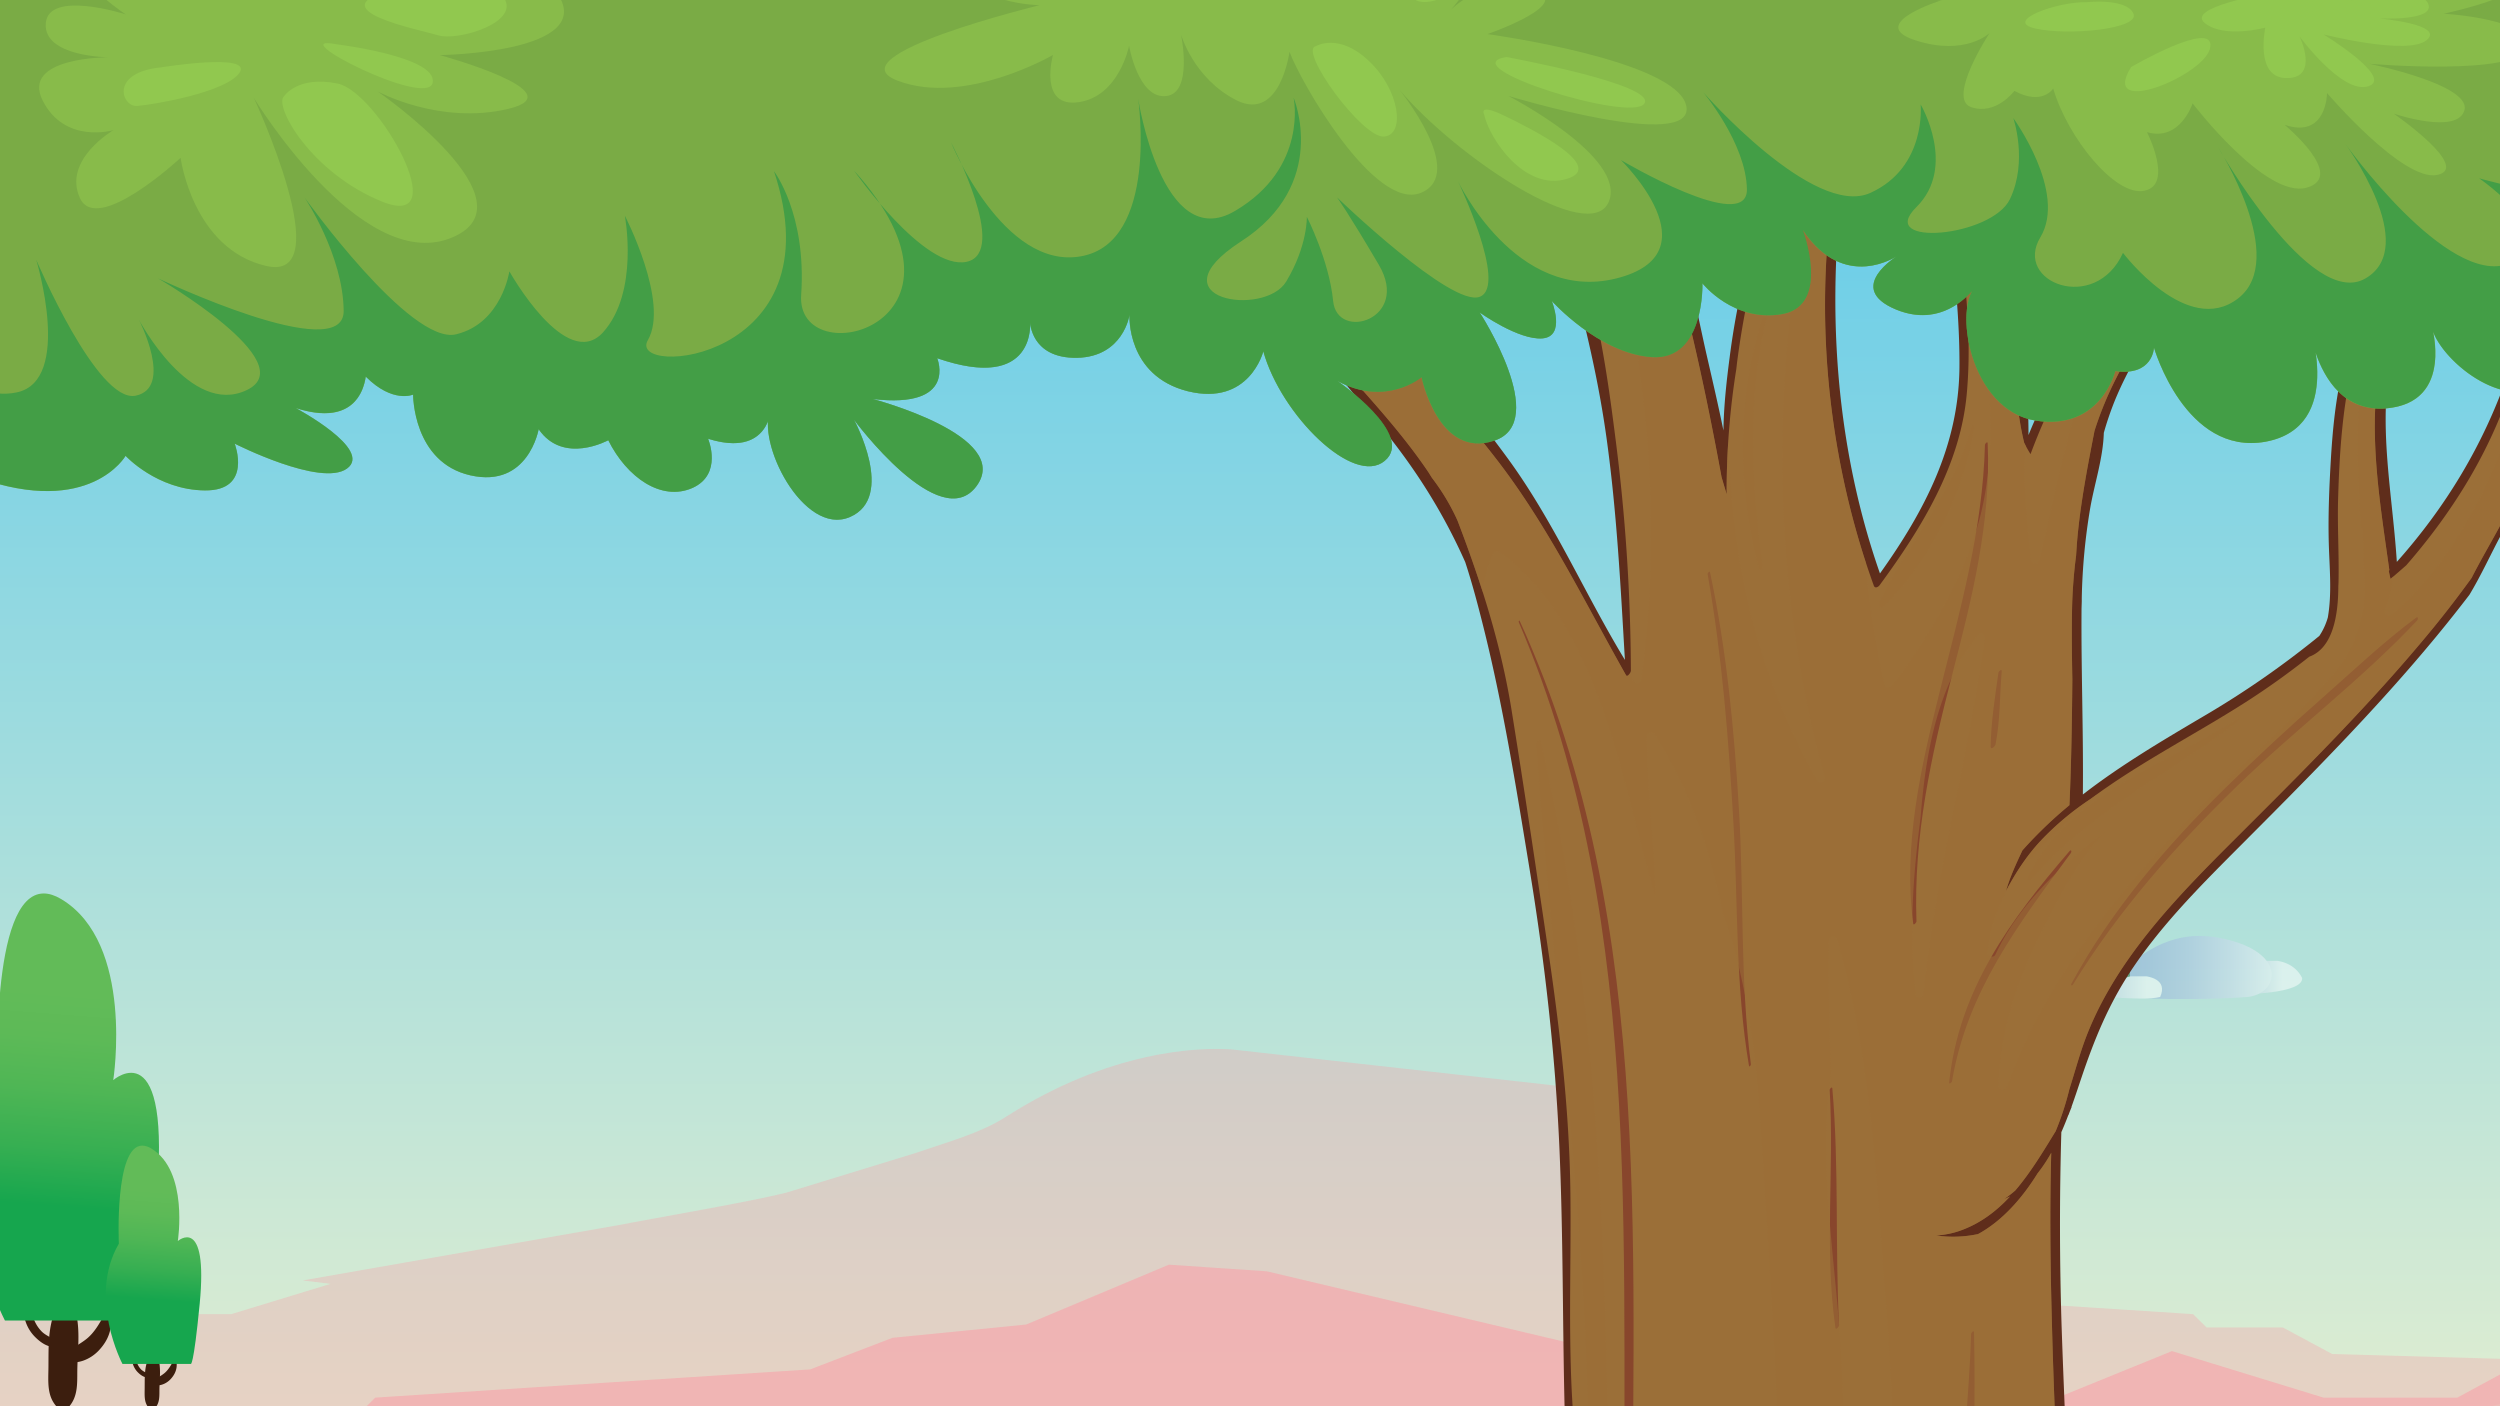 <svg xmlns="http://www.w3.org/2000/svg" xmlns:xlink="http://www.w3.org/1999/xlink" width="1600" height="900" viewBox="0 0 1600 900">
  <rect x="0" y="0" width="1600" height="900" fill="#333333" stroke="none"/>
  <defs>
    <style>
      .cls-1 {
        fill: none;
      }

      .cls-2 {
        isolation: isolate;
      }

      .cls-3 {
        clip-path: url(#clip-path);
      }

      .cls-4 {
        clip-path: url(#clip-path-2);
      }

      .cls-17, .cls-18, .cls-27, .cls-29, .cls-5, .cls-7 {
        mix-blend-mode: multiply;
      }

      .cls-29, .cls-5, .cls-7 {
        opacity: 0.45;
      }

      .cls-5 {
        fill: url(#linear-gradient);
      }

      .cls-6 {
        fill: #7aab45;
      }

      .cls-7 {
        fill: #008e48;
      }

      .cls-8 {
        clip-path: url(#clip-path-3);
      }

      .cls-9 {
        fill: url(#Áåçûìÿííûé_ãðàäèåíò_5);
      }

      .cls-10 {
        opacity: 0.5;
      }

      .cls-11 {
        clip-path: url(#clip-path-4);
      }

      .cls-12 {
        fill: url(#linear-gradient-2);
      }

      .cls-13 {
        clip-path: url(#clip-path-5);
      }

      .cls-14 {
        fill: url(#linear-gradient-3);
      }

      .cls-15 {
        clip-path: url(#clip-path-6);
      }

      .cls-16 {
        fill: url(#linear-gradient-4);
      }

      .cls-17, .cls-18 {
        fill: #f6a6ac;
      }

      .cls-17 {
        opacity: 0.36;
      }

      .cls-18 {
        opacity: 0.66;
      }

      .cls-19 {
        fill: #3c1e0e;
      }

      .cls-20 {
        clip-path: url(#clip-path-7);
      }

      .cls-21 {
        fill: url(#linear-gradient-5);
      }

      .cls-22 {
        clip-path: url(#clip-path-8);
      }

      .cls-23 {
        fill: url(#linear-gradient-6);
      }

      .cls-24 {
        fill: #5f2d1b;
      }

      .cls-25, .cls-27, .cls-28 {
        fill: #9b6f38;
      }

      .cls-26 {
        fill: #88462c;
      }

      .cls-27, .cls-28 {
        opacity: 0.6;
      }

      .cls-28 {
        mix-blend-mode: screen;
      }

      .cls-29 {
        fill: url(#linear-gradient-7);
      }

      .cls-30 {
        fill: #88bb4a;
      }

      .cls-31 {
        fill: #91c84f;
      }
    </style>
    <clipPath id="clip-path">
      <rect class="cls-1" x="-1050" width="800" height="900" transform="translate(-1300 900) rotate(180)"/>
    </clipPath>
    <clipPath id="clip-path-2">
      <rect class="cls-1" x="-1720" width="1600" height="900"/>
    </clipPath>
    <linearGradient id="linear-gradient" x1="-2574.24" y1="117.56" x2="-4583.98" y2="72.97" gradientTransform="matrix(-1.01, -0.06, -0.06, 1, -4576.52, -102.88)" gradientUnits="userSpaceOnUse">
      <stop offset="0" stop-color="#faf07d"/>
      <stop offset="0.31" stop-color="#458e70"/>
      <stop offset="0.62" stop-color="#4a7740"/>
      <stop offset="1" stop-color="#c2d72f"/>
    </linearGradient>
    <clipPath id="clip-path-3">
      <rect class="cls-1" width="1600" height="900"/>
    </clipPath>
    <linearGradient id="Áåçûìÿííûé_ãðàäèåíò_5" data-name="Áåçûìÿííûé ãðàäèåíò 5" x1="800" y1="902" x2="800" y2="-4" gradientUnits="userSpaceOnUse">
      <stop offset="0" stop-color="#dfedd1"/>
      <stop offset="1" stop-color="#56c8ed"/>
    </linearGradient>
    <clipPath id="clip-path-4">
      <path id="SVGID" class="cls-1" d="M1438.24,616.38l-3.75,19.91s39.61-.11,38.89-10.38c-4.69-9.25-13.91-11.48-21.74-11.48a49,49,0,0,0-13.4,2"/>
    </clipPath>
    <linearGradient id="linear-gradient-2" x1="-3615.81" y1="-2046.63" x2="-3614.97" y2="-2046.63" gradientTransform="matrix(45.64, 0, 0, -45.64, 166448.49, -92775.58)" gradientUnits="userSpaceOnUse">
      <stop offset="0" stop-color="#1f6c37"/>
      <stop offset="0" stop-color="#256f3f"/>
      <stop offset="0" stop-color="#347856"/>
      <stop offset="0" stop-color="#4d867a"/>
      <stop offset="0" stop-color="#6f9aad"/>
      <stop offset="0" stop-color="#8caad7"/>
      <stop offset="0.08" stop-color="#94b0d9"/>
      <stop offset="0.21" stop-color="#aac0df"/>
      <stop offset="0.25" stop-color="#b3c6e1"/>
      <stop offset="0.98" stop-color="#fff"/>
      <stop offset="1" stop-color="#fff"/>
    </linearGradient>
    <clipPath id="clip-path-5">
      <path id="SVGID-2" data-name="SVGID" class="cls-1" d="M1351,629.63s22.6-30.63,56.36-30.63a72.06,72.06,0,0,1,15.19,1.64c42.41,9.14,35.85,35.84,15.31,37.46s-60.76,1.93-69.51,0-20-.53-17.66-8Z"/>
    </clipPath>
    <linearGradient id="linear-gradient-3" x1="-3665.7" y1="-2002.93" x2="-3664.81" y2="-2002.93" gradientTransform="matrix(114.47, 0, 0, -114.47, 420978.29, -228664)" gradientUnits="userSpaceOnUse">
      <stop offset="0" stop-color="#1f6c37"/>
      <stop offset="0" stop-color="#256f3f"/>
      <stop offset="0" stop-color="#347856"/>
      <stop offset="0" stop-color="#4d867a"/>
      <stop offset="0" stop-color="#6f9aad"/>
      <stop offset="0" stop-color="#8caad7"/>
      <stop offset="0.14" stop-color="#94b0da"/>
      <stop offset="0.37" stop-color="#aac0e1"/>
      <stop offset="0.64" stop-color="#cedbee"/>
      <stop offset="0.95" stop-color="#fff"/>
      <stop offset="1" stop-color="#fff"/>
    </linearGradient>
    <clipPath id="clip-path-6">
      <path id="SVGID-3" data-name="SVGID" class="cls-1" d="M1365.12,624.55c-5.93.72-29.25,10.11-29.25,10.11-1.27,7.23,4.67,3.61,9.75,3.42,1.82-.06,5.87.22,10.75.5,8.75.51,20.15,1,26.13-.5,5.09-11.3-7-13.7-14.23-13.7a27.51,27.51,0,0,0-3.15.17"/>
    </clipPath>
    <linearGradient id="linear-gradient-4" x1="-3630.02" y1="-2033.86" x2="-3629.15" y2="-2033.86" gradientTransform="matrix(55.42, 0, 0, -55.42, 202501.77, -112077.54)" xlink:href="#linear-gradient-2"/>
    <clipPath id="clip-path-7">
      <path id="SVGID-4" data-name="SVGID" class="cls-1" d="M-1.35,694.53C-40.69,762,3.15,845.14,3.15,845.14H88.57s3.37,5.87,11.24-75.31c10.86-112-27.33-78.56-27.33-78.56s13.84-87.79-33.37-115.89C35,572.93,31.3,571.82,28,571.82-7,571.83-1.35,694.53-1.35,694.53"/>
    </clipPath>
    <linearGradient id="linear-gradient-5" x1="-3735.73" y1="-2012.51" x2="-3733.08" y2="-2012.51" gradientTransform="matrix(83.28, 0, 0, -83.28, 311040.9, -166894.22)" gradientUnits="userSpaceOnUse">
      <stop offset="0" stop-color="#16a64e"/>
      <stop offset="0.2" stop-color="#16a64e"/>
      <stop offset="0.37" stop-color="#37af52"/>
      <stop offset="0.54" stop-color="#4fb655"/>
      <stop offset="0.69" stop-color="#5dba57"/>
      <stop offset="0.82" stop-color="#62bb58"/>
      <stop offset="1" stop-color="#62bb58"/>
    </linearGradient>
    <clipPath id="clip-path-8">
      <path id="SVGID-5" data-name="SVGID" class="cls-1" d="M76.08,795.93c-20.11,34.48,2.3,77,2.3,77h43.67s1.72,3,5.75-38.5c5.55-57.27-14-40.16-14-40.16S120.9,749.38,96.76,735a11.26,11.26,0,0,0-5.7-1.83c-17.85,0-15,62.74-15,62.74"/>
    </clipPath>
    <linearGradient id="linear-gradient-6" x1="-3736.13" y1="-2013.31" x2="-3734.78" y2="-2013.31" gradientTransform="matrix(83.28, 0, 0, -83.28, 311188.86, -166867.71)" xlink:href="#linear-gradient-5"/>
    <linearGradient id="linear-gradient-7" x1="-4273.44" y1="21.83" x2="-6283.18" y2="-22.76" xlink:href="#linear-gradient"/>
  </defs>
  <g class="cls-2">
    <g id="Layer_1" data-name="Layer 1">
      <g id="SC_25">
        <g class="cls-3">
          <g class="cls-4">
            <path class="cls-5" d="M-102,99.68s81.13-5.19,118.5,26.17S-13.91,187-64.29,164.63c0,0,19.41,36.91-41.3,25.91,0,0,46.81,38.3,15.26,56-31.22,17.79-72.19-21.43-73.66-38.83,0,0,15.18,49.64-28.59,53.61s-49.79-54.14-49.79-54.14,23.6,66-27.65,75.49c-51.43,9.24-71.47-60.2-71.47-60.2s-.55,18.45-24.76,15c0,0-9.36,38.38-51.12,31.68s-53.61-73.42-36.89-87.59c0,0-18.92,30.23-52.38,16.5-33.24-13.83,1.34-34.59,1.34-34.59s-34.08,24-61.05-16.43c0,0,18.35,48.23-13,53.95s-51.17-19.69-51.17-19.69,1.66,49.53-32.44,47.25c-33.88-2.34-64-36-64-36s9.2,22.66-5.88,24c-15.26,1.3-40.21-16.58-40.21-16.58s45.46,70,9.43,82c-35.87,12.15-46.64-40.6-46.64-40.6s-22.78,19.37-53.79,2.45c0,0,50.11,34.58,30.18,51.13-19.78,16.52-66.28-29.28-77.68-70.11,0,0-8.82,35.24-48.31,25.54-39.51-9.92-37.33-48.81-37.33-48.81s-3.7,26.85-33.5,27.42c-29.67.4-29.93-22.95-29.93-22.95s4.23,45.27-59.47,23.21c0,0,13.34,32.56-41.22,26.11,0,0,89.72,23.48,66.48,55.58-23.44,32.17-78.52-42.33-78.52-42.33s27,49.52-2.62,62.28-60.93-48.64-50.36-69.76c0,0-1.07,32-40.41,19.67,0,0,9.65,22.67-10,31.5-19.84,8.72-41.92-6.61-53.86-30.55,0,0-28.81,15.9-44.56-7.07,0,0-6.61,38-43.72,29.53-36.82-8.36-36.63-51.66-36.63-51.66s-13.05,5.78-30.22-11.44c-16.86-17.34.18-4.22.18-4.22s.79,38.8-45,24.29c0,0,49.57,26.44,32.76,38.68-16.6,12.13-71.89-15.92-71.89-15.92s11.61,30.27-19.13,29.93c-30.57-.3-50.7-22.12-50.7-22.12s-22.7,39.41-94.26,14-41.51-92.75-41.51-92.75,30.48,45.91,66.27,38.16,12.31-84.86,12.31-84.86,39.09,92.07,63.64,87,2-48.71,2-48.71,32.85,62.55,69.14,45.09-56.89-71.49-56.89-71.49,119,56.57,118.83,20.91c-.3-35.87-25.07-72.72-25.07-72.72s67.73,94.69,97,87.64,34.08-40.34,34.08-40.34,36.2,64.75,59.81,39.19C-1310.7,187-1320.12,138-1320.12,138s28.68,55.45,14.78,79.64c-14.13,24.14,121.49,14.41,80.68-108.09,0,0,20.93,27.26,17.42,79-3.81,51.81,123.49,20.09,33.81-79.4,0,0,44.94,64.43,72.19,58.37s-10.12-76.43-10.12-76.43,33.47,82.1,83.32,72.85c49.79-9,36.45-100.68,36.45-100.68s15.24,99.35,62,71.66c47-27.66,37.46-72.47,37.46-72.47s23.38,55.48-33.93,92.19c-56.84,37,15.32,48.54,29.17,25.53s13.22-41.47,13.22-41.47,14.28,27.84,16.84,53.92,49.69,11.58,29.29-23.11-26.8-43.24-26.8-43.24,73.41,70.77,91.37,63.6c18.12-7-14-74-14-74s37,78.1,101.13,62.33c64.48-16,3.19-75.83,3.19-75.83s81,48,80.63,18.79c-.42-29.43-28.1-62.33-28.1-62.33s70.88,81,107.11,64.57,32.17-56.65,32.17-56.65,23.48,39.91-2.77,65.79c-26,25.76,48.24,19.19,59.91-5.12s2.18-51.89,2.18-51.89,34.58,47.51,17.33,76.25c-17.5,28.88,35.1,49.16,52.87,10,0,0,41,54.37,73.59,29.2,32.88-25.25-12.94-97.21-12.94-97.21S-241.29,199-206,178.14C-170.72,157.46-219.09,92-219.09,92s65.23,91.5,104.59,76.85-18.88-54.72-18.88-54.72S-50.36,138.23-102,99.68Z"/>
            <g>
              <path class="cls-6" d="M-1839.69,165.71c-12.14-19.17,19.85-22.76,19.85-22.76s-36.35-10.76-32.23-31.07c3.85-19.54,70.55-16.51,76-16.31-5-.19-65.24-4.38-57.33-45.33,8.22-43,95.83-15.22,95.83-15.22s-36.34-18.39-24.1-40.47c12.28-21.92,43.65,2.52,43.65,2.52-11.82-27.74,38.16-27.82,38.16-27.82s-12.65-5,1.09-25.94,68.33,12.58,68.33,12.58c7.59-7.7,13.61-7.77,17.17-6.18-6-5.1-16.22-16.29-15.41-35.61,1.15-27.44,70.12-7.58,70.12-7.58s-8.68-23.57,23.3-24.76c32-1,26.45,34.81,26.45,34.81s10.15-21.15,27-14.32c17.11,6.69,12,26.65,12,26.65,15.12-3.45,32.58,17.74,32.58,17.74s-22.77-46.17,11.42-45.57c34.46.46,52.83,31.78,52.83,31.78.19-8.57,30.25-6.82,30.25-6.82s-20.07-34.39,12.24-32.55c32,1.73,41.69,28.45,41.69,28.45-.75-3.73-.13-6.51,1.89-8.51,5.43-6.23,19.49-6.29,19.49-6.29s-45-37.18,1.89-50.53c47-13.09,51,16,51,16,5.69-6.84,14-2.07,14-2.07s-.63-36.13,35.44-22.46c35.89,13.57,20.22,44.44,20.22,44.44,15.92-2,34.16,13.43,34.16,13.43s-24.88-44.72,14.15-49.73,73.47,46.07,73.47,46.07-1.22-20.28,33.45-22.6S-932.34-85-932.34-85s22.69-31.92,47.49-30.54c24.64,1.45,19.34,24.17,19.34,24.17s9.91-31.21,36.73-28.31c26.77,3.06,28,30.53,28,30.53,32.39-6.8,51,14.48,51,14.48s-42.73-64.49,2.32-62,63.24,31.08,63.24,31.08c7-18.44,41.37-4.26,41.37-4.26s-29.61-67.31,2.81-72c32.58-4.59,56.25,27,56.25,27,28.75-24.35,67.44,4.6,67.44,4.6s-3.09-27.65,22.94-32.63,47.2,28.65,47.2,28.65-.17-48.31,42.86-45.18,51.14,64.19,51.14,64.19,10.71-51.42,39-34.53C-284.44-153-295.1-134.1-295.1-134.1s31.73-39.29,49.22-20.25c17.78,19-8.13,47.94-8.13,47.94,34.11,4.78,33.26,24.94,33.26,24.94s32.34-51.63,64.78-30.35c32.73,21.39-3.5,86.42-3.5,86.42s49-40.41,76.89-12.19S-98,1.28-98,1.28c42.53,12.47,4.59,42.83,4.59,42.83s58.1-19,62.23,12.92C-27.4,89.12-102,99.68-102,99.68s81.13-5.19,118.5,26.17S-13.91,187-64.29,164.63c0,0,19.41,36.91-41.3,25.91,0,0,46.81,38.3,15.26,56-28.77,16.35-65.89-15.65-72.45-34.19,2.46,12.32,5.87,45.73-29.8,49-27.29,2.42-39.81-19-45.45-35.56,2.94,20.39,1.37,50.62-32,56.91-51.43,9.24-71.47-60.2-71.47-60.2s-.55,18.45-24.76,15c0,0-9.36,38.38-51.12,31.68-38.32-6.19-51.33-62.8-40.51-83-6.92,7.88-23.9,22.27-48.76,11.91-29.48-12.34-5.54-30.09.21-33.84-6.15,3.64-35.79,19-59.92-17.18,0,0,18.35,48.23-13,53.95s-51.17-19.69-51.17-19.69,1.66,49.53-32.44,47.25c-33.88-2.34-64-36-64-36s9.2,22.66-5.88,24c-15.26,1.3-40.21-16.58-40.21-16.58s45.46,70,9.43,82c-35.87,12.15-46.64-40.6-46.64-40.6s-22.78,19.37-53.79,2.45c0,0,50.11,34.58,30.18,51.13-19.78,16.52-66.28-29.28-77.68-70.11,0,0-8.82,35.24-48.31,25.54-39.51-9.92-37.33-48.81-37.33-48.81s-3.7,26.85-33.5,27.42c-26.94.41-29.68-19.17-30-22.43.33,5,.12,43.31-59.45,22.69,0,0,13.34,32.56-41.22,26.11,0,0,89.72,23.48,66.48,55.58-23.44,32.17-78.52-42.33-78.52-42.33s27,49.52-2.62,62.28c-26.17,11.29-53.78-35.88-52.48-61.3-3.32,8.56-12.77,19.24-38.29,11.21,0,0,9.65,22.67-10,31.5-19.84,8.72-41.92-6.61-53.86-30.55,0,0-28.81,15.9-44.56-7.07,0,0-6.61,38-43.72,29.53-36.82-8.36-36.63-51.66-36.63-51.66s-13.05,5.78-30.22-11.44v-.19c-1.39,9.45-8.21,32-44.84,20.26,0,0,49.57,26.44,32.76,38.68-16.6,12.13-71.89-15.92-71.89-15.92s11.61,30.27-19.13,29.93c-30.57-.3-50.7-22.12-50.7-22.12s-22.7,39.41-94.26,14-41.51-92.75-41.51-92.75-20.29,21.33-34.47,14,4.45-31.55,4.45-31.55-41.83,36-77.89,11.45C-1919.59,182.28-1839.69,165.71-1839.69,165.71Z"/>
              <path class="cls-7" d="M-102,99.68s81.13-5.19,118.5,26.17S-13.91,187-64.29,164.63c0,0,19.41,36.91-41.3,25.91,0,0,46.81,38.3,15.26,56-31.22,17.79-72.19-21.43-73.66-38.83,0,0,15.18,49.64-28.59,53.61s-49.79-54.14-49.79-54.14,23.6,66-27.65,75.49c-51.43,9.24-71.47-60.2-71.47-60.2s-.55,18.45-24.76,15c0,0-9.36,38.38-51.12,31.68s-53.61-73.42-36.89-87.59c0,0-18.92,30.23-52.38,16.5-33.24-13.83,1.34-34.59,1.34-34.59s-34.08,24-61.05-16.43c0,0,18.35,48.23-13,53.95s-51.17-19.69-51.17-19.69,1.66,49.53-32.44,47.25c-33.88-2.34-64-36-64-36s9.2,22.66-5.88,24c-15.26,1.3-40.21-16.58-40.21-16.58s45.46,70,9.43,82c-35.87,12.15-46.64-40.6-46.64-40.6s-22.78,19.37-53.79,2.45c0,0,50.11,34.58,30.18,51.13-19.78,16.52-66.28-29.28-77.68-70.11,0,0-8.82,35.24-48.31,25.54-39.51-9.92-37.33-48.81-37.33-48.81s-3.7,26.85-33.5,27.42c-29.67.4-29.93-22.95-29.93-22.95s4.23,45.27-59.47,23.21c0,0,13.34,32.56-41.22,26.11,0,0,89.72,23.48,66.48,55.58-23.44,32.17-78.52-42.33-78.52-42.33s27,49.52-2.62,62.28-60.93-48.64-50.36-69.76c0,0-1.07,32-40.41,19.67,0,0,9.65,22.67-10,31.5-19.84,8.72-41.92-6.61-53.86-30.55,0,0-28.81,15.9-44.56-7.07,0,0-6.61,38-43.72,29.53-36.82-8.36-36.63-51.66-36.63-51.66s-13.05,5.78-30.22-11.44c-16.86-17.34.18-4.22.18-4.22s.79,38.8-45,24.29c0,0,49.57,26.44,32.76,38.68-16.6,12.13-71.89-15.92-71.89-15.92s11.61,30.27-19.13,29.93c-30.57-.3-50.7-22.12-50.7-22.12s-22.7,39.41-94.26,14-41.51-92.75-41.51-92.75,30.48,45.91,66.27,38.16,12.31-84.86,12.31-84.86,39.09,92.07,63.64,87,2-48.71,2-48.71,32.85,62.55,69.14,45.09-56.89-71.49-56.89-71.49,119,56.57,118.83,20.91c-.3-35.87-25.07-72.72-25.07-72.72s67.73,94.69,97,87.64,34.08-40.34,34.08-40.34,36.2,64.75,59.81,39.19C-1310.7,187-1320.12,138-1320.12,138s28.68,55.45,14.78,79.64c-14.13,24.14,121.49,14.41,80.68-108.09,0,0,20.93,27.26,17.42,79-3.81,51.81,123.49,20.09,33.81-79.4,0,0,44.94,64.43,72.19,58.37s-10.12-76.43-10.12-76.43,33.47,82.1,83.32,72.85c49.79-9,36.45-100.68,36.45-100.68s15.24,99.35,62,71.66c47-27.66,37.46-72.47,37.46-72.47s23.38,55.48-33.93,92.19c-56.84,37,15.32,48.54,29.17,25.53s13.22-41.47,13.22-41.47,14.28,27.84,16.84,53.92,49.69,11.58,29.29-23.11-26.8-43.24-26.8-43.24,73.41,70.77,91.37,63.6c18.12-7-14-74-14-74s37,78.1,101.13,62.33c64.48-16,3.19-75.83,3.19-75.83s81,48,80.63,18.79c-.42-29.43-28.1-62.33-28.1-62.33s70.88,81,107.11,64.57,32.17-56.65,32.17-56.65,23.48,39.91-2.77,65.79c-26,25.76,48.24,19.19,59.91-5.12s2.18-51.89,2.18-51.89,34.58,47.51,17.33,76.25c-17.5,28.88,35.1,49.16,52.87,10,0,0,41,54.37,73.59,29.2,32.88-25.25-12.94-97.21-12.94-97.21S-241.29,199-206,178.14C-170.72,157.46-219.09,92-219.09,92s65.23,91.5,104.59,76.85-18.88-54.72-18.88-54.72S-50.36,138.23-102,99.68Z"/>
            </g>
          </g>
        </g>
      </g>
      <g class="cls-8">
        <polygon class="cls-9" points="1600.3 -4 1600.3 902 193.92 901.54 -0.3 901.48 -0.3 -4 1600.3 -4"/>
        <g class="cls-10">
          <g class="cls-11">
            <rect class="cls-12" x="1434.98" y="614.96" width="39.21" height="21.44"/>
          </g>
          <g class="cls-13">
            <rect class="cls-14" x="1348.99" y="598.77" width="116.16" height="40.61"/>
          </g>
          <g class="cls-15">
            <rect class="cls-16" x="1334.84" y="624.86" width="52.86" height="17.65"/>
          </g>
        </g>
        <path class="cls-17" d="M1665,883.63l-129.29,29.79H-10l.34-4.13,7.79-96.07.49-6.17,63.21,34H148l97.68-29.78,79.77,15.33,6.92,1.06,21,1.75,44.42,2,43.41,12.25,34.29,10.11L193.72,819.49l204-35.75c12.38-2.59,97.34-17.19,109.2-21.57l77.95-23.9c23-7.84,42.6-13.08,59-23.56,66.44-42.53,123.25-44.59,144.44-43.08l300.09,33.51L1112.14,736l-41.87,66.77,53,20.21,273.22,17.61,7.1.47,8.62,8.51H1461l31.61,17,149.4,4.25Z"/>
        <polygon class="cls-18" points="-19.5 937.04 108.9 966.82 1644 966.82 1643.66 962.69 1635.92 866.62 1635.44 860.46 1572.67 894.49 1487.07 894.49 1390.05 864.71 1295.89 903 1289.02 904.06 1222.9 914.49 1206.1 917.13 1203.27 917.55 1161.79 907.25 1130.4 877.47 1067.28 874.37 810.83 813.65 748.05 809.4 656.75 847.69 571.14 856.2 518.56 876.41 247.21 894.02 240.16 894.49 231.6 903 183.09 903 151.7 920.02 3.33 924.27 -19.5 937.04"/>
        <g>
          <path class="cls-19" d="M44,900.46c6.36-7.12,5.28-16.08,5.51-25.18.26-10.77,1.55-21.42-.27-32.08-1.4-8.24-13.35-7-15.48,0-3.12,10.31-2.64,21.39-2.76,32.08-.09,9.07-1.08,18.23,5.47,25.18a5.37,5.37,0,0,0,7.53,0"/>
          <path class="cls-19" d="M66.92,840.9c-2.83,5.59-6.54,12-11.45,15.93-4.71,3.82-10.49,6.32-15.06,10.27a2.24,2.24,0,0,0,.45,3.5c7.71,3.51,16.89-.5,22.32-6.26,6.15-6.5,9.1-14.13,7.36-23a2,2,0,0,0-3.62-.47"/>
          <path class="cls-19" d="M20.32,843.62l.13-.31c2-4.6-5.7-5.45-4.9-.64A25.19,25.19,0,0,0,22.9,856.1c3.19,3.11,8.11,6.67,12.81,5.65a1.75,1.75,0,0,0,.77-2.9c-2.85-2.66-6.85-3.82-9.72-6.61a22.74,22.74,0,0,1-6-11c-.62,1.1-1.24,2.2-1.87,3.3.54-.16,1.22-.35,1.47-.92"/>
          <g class="cls-20">
            <rect class="cls-21" x="-110" y="625.24" width="289.98" height="172.33" transform="translate(-677.01 691.71) rotate(-85.6)"/>
          </g>
        </g>
        <g>
          <path class="cls-19" d="M99.24,901.21c3.25-3.64,2.7-8.22,2.81-12.87.14-5.51.8-11-.13-16.4-.72-4.21-6.83-3.59-7.92,0-1.59,5.27-1.35,10.93-1.41,16.4,0,4.64-.55,9.32,2.79,12.87a2.75,2.75,0,0,0,3.86,0"/>
          <path class="cls-19" d="M111,870.76c-1.45,2.86-3.34,6.11-5.86,8.15s-5.36,3.23-7.69,5.25a1.14,1.14,0,0,0,.23,1.79c3.94,1.79,8.63-.26,11.41-3.2,3.14-3.33,4.65-7.23,3.76-11.75a1,1,0,0,0-1.85-.24"/>
          <path class="cls-19" d="M87.16,872.15l.06-.16a1.35,1.35,0,1,0-2.5-.32,12.92,12.92,0,0,0,3.75,6.86c1.63,1.59,4.15,3.42,6.55,2.89a.89.89,0,0,0,.4-1.48c-1.46-1.36-3.51-2-5-3.38a11.57,11.57,0,0,1-3.09-5.62c-.32.56-.64,1.12-1,1.68.27-.08.62-.17.75-.47"/>
          <g class="cls-22">
            <rect class="cls-23" x="20.53" y="760.51" width="148.25" height="88.11" transform="translate(-714.8 837.2) rotate(-85.6)"/>
          </g>
        </g>
        <g>
          <g>
            <path class="cls-24" d="M1633.51,171.42c-9.7-1.13-14.24,7.61-16.45,15.52,0,.07,0,.14,0,.21s-.08.15-.1.23c-2.29,5.71-3.27,11.8-4.13,17.93-1.19,5.9-2.27,11.85-3.35,17.79-1.47,5.06-3.44,10.46-4.23,15.76-15.92,46.33-40.48,86.17-71.28,120.75-3.12-49.26-14.79-98.59.71-146.73,2.06-6.42,12.15-27.29,4.62-32.89-7.06-5.25-15,2.73-20.63,10.58a2,2,0,0,0-1.56,1c-18.73,31-23.35,67.81-25.41,103.35-1.07,18.52-1.85,37.3-1.18,55.84.55,15,1.8,29.85-.7,44.38a41.79,41.79,0,0,1-5.43,11.83,583.24,583.24,0,0,1-73.59,51.14c-27,15.93-53.52,31.58-77.77,50.37.41-39.28-1.12-78.61-.85-117.92,0-1.9.11-3.8.15-5.71l0-.05c0-.66,0-1.32,0-2a391.07,391.07,0,0,1,5.38-57.48c2.74-15.79,8.27-32.07,8.73-48.31a198.82,198.82,0,0,1,7.13-20.84c13.86-33.7,36.37-62.61,57.76-91.82h0c4.4-3.88,10.19-9.31,10.35-15.73.15-6.65-5.79-12.94-9.48-18.3-14.64,13-27.88,27.31-41.93,40.9q-7.1,6.87-14.09,13.83c-4.87,5.58-9.75,11.15-14.51,16.83l0,.06a322.8,322.8,0,0,0-28.07,43.6,356.28,356.28,0,0,0-15.36,32.89c0-30.34-3.49-61.48-6.12-91.53,0-.59-.11-1.2-.15-1.79-1.71-13.5-3.79-26.95-6.32-40.34-2.49-13.23-4.89-26.46-8-39.5-.5-1.38-.93-2.79-1.47-4.15-.44-2.43-1-4.83-1.5-7.24-1.56-5.6-3.3-11.15-5.29-16.63-10-.53-20.72.77-27.61,8.63-.2.24-.66,1.68.13,1.36.26-.11.58-.24.95-.36,2.32,49.5,11.56,98.5,11.18,148.14-.39,50.27-22.39,92.07-50.86,132-32.49-92.75-35.6-195-17.66-291.11.53-1.2,1-2.38,1.45-3.58-.25-2.88-.53-5.75-.83-8.63-20.24,3.32-30.23,8.38-40.3,27.1-9.82,18.25-16.1,39.18-22.11,58.94A488.83,488.83,0,0,0,1107,228.52c-2,15.24-3.79,31.25-4,47-3.21-15.72-6.85-31.36-10.4-46.81-7.91-34.32-13.83-72.1-29.27-104.46a167.79,167.79,0,0,0-8.34-20.53c-.31-.63-1.07-.59-1.63-.51-20.14,2.94-40.74,8.4-58.22,19.1a5.42,5.42,0,0,0-2.57,5.17c.71,4,.94,7.79,3.51,9.75a2.57,2.57,0,0,0-.24,1.48c13,46.83,25.43,92.34,32.2,140.63,6.65,47.46,9.11,95.22,11.9,143-25.77-42.43-45.14-87.91-74.53-128.34-21.86-30.06-46.17-58.48-70.33-86.92a132.91,132.91,0,0,1-8.84-10.42l-1.09-1.28a.86.86,0,0,0,0-.16c-.24-.32-.5-.64-.74-1-9-12.64-15.9-26.49-25.83-38.3a20.59,20.59,0,0,0-13-1c-13.59,3-34.82,17.26-27.22,33.11,0,.11,0,.22,0,.3.25.42.53.81.79,1.22.15.24.23.47.38.71a.85.85,0,0,0,.19.19c18.22,28.9,40.71,54.2,62.44,80.48,22.77,27.57,41.08,56.16,55.58,88.8,4.54,13.79,8.2,27.79,11.56,41.18,12.7,50.69,21,102.74,29.45,154.26C988.53,614.64,995.33,674,998,734.1c2.48,56,2,112,3.37,168-.63,40.3-1,80.59-1.9,120.9,0,1-.06,2-.08,3h327.06c-1.94-58.86-5-117.68-7-176.56q-2-62.57-.19-124.86c1.63-3.69,3.14-7.42,4.53-11.1v.26q.93-2.57,2-5.1c0-.13,0-.25,0-.37,2.46-6.84,4.57-13.35,6.46-18.92,8.08-23.94,17-45.87,31-67.22,19-28.94,43.7-53.88,68-78.27,44.27-44.38,88.65-88.73,128.53-137.17q10.46-12.69,20.64-26c7.55-12.53,13.48-25.69,20.38-38.57,2.43-4.55,5-9,7.46-13.55a289.15,289.15,0,0,0,16-38.43c5.8-17.63,9.66-35.78,13.82-53.84,5.11-15.12,9.84-30.38,15-45.45C1657.36,178.23,1643.89,172.64,1633.51,171.42Z"/>
            <path class="cls-25" d="M1634,178.92c-14.49-1.68-13.9,21.42-16,30.94a208.44,208.44,0,0,1-9.25,32.23c-13.34,44.15-38,84.43-68.74,119.69q-5,4.41-10.07,8.72c-.42-1.72-.8-3.46-1.13-5.2l.38-.41c-5.73-41.18-13-83.61-7.13-124.64,1.8-12.58,6.89-24.19,10.89-36.18,1.3-3.89,2.74-7.77,3.67-11.77,1.57-6.67-3.71-11-9.65-5.31a93.51,93.51,0,0,0-10.86,12.8c-15.28,38.28-18.51,78.18-19.72,119.34-.52,17.62.64,35.14.27,52.74,0,1.12-.09,2.24-.14,3.35,0,18.28-3.37,39.52-18.57,45.06a497.61,497.61,0,0,1-40.55,29c-32.75,20.94-68.14,38.76-99.36,62a181.85,181.85,0,0,0-32.19,27c-8.92,9.6-15.91,20.39-22,31.86,2.52-8.86,6.58-17.58,10.49-25.9a273.24,273.24,0,0,1,30.1-28.93c1.19-26.84,1.63-53.69,1.85-80.56-.3-15.23-.46-30.46-.17-45.72a314.19,314.19,0,0,1,2.56-33.31c.25-3.41.43-6.82.73-10.21,2.09-23.52,6.56-46.65,11.07-69.78a219.07,219.07,0,0,1,9.12-23.8c16.08-35.3,39.61-66.19,64.8-95.43,1.75-2.84,2.48-5.82.15-9.39S1410,140,1408,136.25c-5.06,5.14-10,10.44-14.84,15.76-7.59,10.05-17,18.9-25.69,27.89-4.25,4.37-8.38,9-12.4,13.7-11.79,10.75-20.77,24.32-28.26,38.37a2.68,2.68,0,0,0-.29,1.47c-2.16,3.6-4.32,7.21-6.27,10.86a392.88,392.88,0,0,0-20.7,46.33,70.53,70.53,0,0,1-4.09-7.37c-7.14-29.44-6.09-62.29-9.14-92.14-3.29-32.24-10.56-62.6-17.58-94.1a3.83,3.83,0,0,1,.54-2c-.76-3-1.57-6.09-2.46-9.12-1.41-4.81-15.66-1.6-22.31.5,7.29,54.64,19.26,110.26,14.22,165.65-4.18,45.93-29,86-55.75,122.44-.92,1.27-3,2.3-3.73.34-33.37-92.28-41-198.51-17.93-294.45-.47-.21-.71-.75-.45-1.78.71-2.73,1.45-5.33,2.28-7.92-12.06,1.75-22.78,3.4-29.87,15.64a166.42,166.42,0,0,0-12.7,28.28c-6.54,18.52-12.76,37.24-17.44,56.32a545,545,0,0,0-11.4,60.9c-.19,1.46-.32,2.93-.5,4.39a488.86,488.86,0,0,0-6.14,80.14q-1.65-5.49-3.28-11c-11.26-61.3-24.71-121.93-43.37-181.55a97.17,97.17,0,0,0-5.9-10.74c-3-4.4-13.77,0-17.53.93a170.34,170.34,0,0,0-36.9,12.88c.49,2.68,1.09,5.34,1.55,8,20.27,44.24,28,96.77,34.09,144.65a1198.23,1198.23,0,0,1,10,149.77c0,.92-2.12,4.52-3.13,2.75-26.28-46.43-49.37-94.5-82-137-16.31-21.25-34.3-41.52-51.46-62.38C893.23,212.72,878.9,193,866,172.44c-7.62-12.18-14.47-17.18-28.63-10.72-7.41,3.39-13.34,9.75-17.29,16.7-1.89,3.31-.72,6.55,1.22,9.41,0,.19,0,.35.08.54a1.64,1.64,0,0,1-.17.84c28.47,39.47,65.36,72.19,92.65,112.51.94,1.38,1.76,2.85,2.68,4.23a137,137,0,0,1,16.32,27.34c15,39.17,27.76,79.21,34.47,120.72,8.18,50.7,15.69,101.48,23.23,152.28,7.8,52.63,13.94,105.13,14.51,158.38.53,48.78-1.8,97.58,2.19,146.23-.38,36.21-.67,72.42-1.51,108.64,0,2.15-.12,4.3-.17,6.46H1320c-2-59.43-5.22-118.8-6.75-178.25-1-36.5-1.51-73.26-.45-109.93a97,97,0,0,1-8.74,13.14c-9.78,15.77-22.5,30.35-38.07,38.85a75.87,75.87,0,0,1-26.88.91,55.66,55.66,0,0,0,15.21-3c12.91-4.55,23.27-12.43,32.13-22a38,38,0,0,1-3.7,1.62,67.64,67.64,0,0,0,7-5.39c9.83-11.48,17.85-24.89,25.67-37.64,0-.06.08-.07.12-.12a183.05,183.05,0,0,0,8.85-27c3.51-11.2,6.48-21.89,9.53-30.29,18.55-51.14,58.17-91.71,95.91-129.36,43.77-43.68,87.88-87.4,127.13-135.28,8.71-10.62,16.94-21.44,24.88-32.39,10.54-20.82,23.57-40.21,31.72-62.36,9.62-26.09,15.22-52.82,21.73-79.78,2.93-12.15,5.94-24.48,10.6-36.1a12.06,12.06,0,0,0,1.06-5.13C1645,182,1639.38,179.54,1634,178.92Z"/>
          </g>
          <g>
            <path class="cls-26" d="M1040.77,1026H1045c-2-212.55,17.4-431.79-72.44-628.73-.16-.35-.74.42-.61.75C1057,597,1035.31,814.27,1040.77,1026Z"/>
            <path class="cls-26" d="M1263.38,852.66c0-1.59-1.85.18-1.88,1.1-1.1,41-7.14,82.84-4.58,123.76.22,3.5,3.89-.51,4-2.36C1263.55,934.65,1264.24,893.25,1263.38,852.66Z"/>
            <path class="cls-26" d="M1324.46,544.75c-37.85,44-70.83,88.69-77,148.07-.16,1.46,1.7,0,1.84-.81,9.67-57.35,42.39-100.41,76-146C1326.05,545,1325.6,543.44,1324.46,544.75Z"/>
            <path class="cls-26" d="M1272.11,283.69c-.07-1.49-1.72.17-1.74,1-1.37,53.82-15.94,105.89-28.91,157.78-12,47.87-23.68,99.13-17,148.68.19,1.4,2.11-.69,2.08-1.53-1.93-54.37,9.3-105.38,22.83-157.68C1262,383.27,1274.35,334.37,1272.11,283.69Z"/>
            <path class="cls-26" d="M1279,430.49c-2.21,15.52-4.73,31.58-5,47.26,0,2.65,2.92-.11,3.17-1.4,3-15.31,2.64-31.28,3.93-46.8C1281.26,427.86,1279.13,429.55,1279,430.49Z"/>
            <path class="cls-26" d="M1113,519.16c-3-51-7.9-102.94-18.6-153-.23-1.09-1.66.62-1.53,1.37,9.29,52.31,13.46,106,16.5,159,3,51.9,1.22,104.29,10,155.72.15.85,1.27-.49,1.2-1.07C1113.65,627.36,1116.16,573.2,1113,519.16Z"/>
            <path class="cls-26" d="M1172.7,696.61c-.12-1.44-1.75.13-1.7,1,3,50.6-3.55,102,3.65,152.24.23,1.6,2.41-.77,2.36-1.73C1174.41,797.67,1177.06,746.92,1172.7,696.61Z"/>
            <path class="cls-26" d="M1546.27,395.33c-21,15.6-40.3,34-59.93,51.3q-31.81,27.94-62.07,57.61c-37.88,37.28-73.09,78.44-98.57,125.29-.59,1.1.35,1.65,1,.59,29.06-47.31,65.45-88.5,105.14-127.13,37.27-36.27,79.58-68,115.16-105.92C1547.78,396.24,1547.66,394.3,1546.27,395.33Z"/>
          </g>
          <path class="cls-27" d="M1639,180.1c-27.81,75.76-45,158-108.25,213.26-1.81,1.57-5.42.1-4.41-2.57a101,101,0,0,0,5.46-21.93c-.63.53-1.25,1.1-1.89,1.64-.42-1.72-.8-3.46-1.13-5.2l.38-.41c-5.73-41.18-13-83.61-7.13-124.64,1.8-12.58,6.89-24.19,10.89-36.18,1.3-3.89,2.74-7.77,3.67-11.77,1.56-6.64-3.65-10.89-9.57-5.37-13.43,28-17.77,60.31-18.07,92-.18,19.55.79,39.06,2,58.57a2.4,2.4,0,0,1,1.25,2.15c.07,7.56.39,15,.56,22.23,1,12.57,1.39,25.52-2.72,37.08a71.88,71.88,0,0,1-14.6,29.67c-24.17,29.52-54.1,53.85-80.8,81-53.6,54.48-104.11,113.09-130.31,186-1,2.7-5.24,2.42-5.19-.7.63-37.27,14.13-72.78,31-105.58,8.58-16.72,17.62-33.44,29.31-48.24,2.44-3.09,5.08-6,7.74-8.9-28.41,21.89-54.83,46.36-70.15,78.74-1.1,2.34-5.15,1.24-4.91-1.33,4.23-47.43,38.9-71.25,70.73-101.76-1.59,1.15-3.22,2.25-4.8,3.42a181.85,181.85,0,0,0-32.19,27c-8.92,9.6-15.91,20.39-22,31.86,2.52-8.86,6.58-17.58,10.49-25.9a273.24,273.24,0,0,1,30.1-28.93c1.19-26.84,1.63-53.69,1.85-80.56-.3-15.23-.46-30.46-.17-45.72a314.19,314.19,0,0,1,2.56-33.31c.25-3.41.43-6.82.73-10.21,2.09-23.52,6.56-46.65,11.07-69.78a219.07,219.07,0,0,1,9.12-23.8c16.08-35.3,39.61-66.19,64.8-95.43,1.75-2.84,2.48-5.82.15-9.39-1.77-2.68-3.47-5.38-5.07-8.15-13.69,13.33-27,27-38.81,42.06a242,242,0,0,0-42.78,83c-9.13,31.22-15.14,63.21-22.93,94.78-.76,3.09-4.88,2.09-5.18-.7-2.62-23.84-5.09-48.67-3.41-72.94-.32-.62-.65-1.23-1-1.87-7.14-29.44-6.09-62.29-9.14-92.14-3.29-32.24-10.56-62.6-17.58-94.1a3.83,3.83,0,0,1,.54-2c-.76-3-1.57-6.09-2.46-9.12-.79-2.69-5.59-2.87-10.84-2.14,1.86,12.11,2.81,24.42,4.25,36.07,4.88,39.26,9.39,78,12.19,117.46,2.68,37.82,2.89,74.05-10.24,110.14-12,33.05-29.89,63.21-51.1,91.17-1.25,1.66-4.27,1.84-4.82-.63-5.72-25.65-10.22-52-12.21-78.35-28.88-88.63-34.55-188.53-12.73-279.24-.47-.21-.71-.75-.45-1.78.71-2.73,1.45-5.33,2.28-7.92a79.29,79.29,0,0,0-14.75,3.16c-34.52,138.91-38.94,284.42-.58,423.41.79,2.88-3.34,4.66-4.83,2-24-42.27-40.4-89.25-48.9-137.08-4.8-27-6.82-54-7.85-81-.77,11.7-1.2,23.43-1.14,35.19q-1.65-5.49-3.28-11c-11.26-61.3-24.71-121.93-43.37-181.55a97.17,97.17,0,0,0-5.9-10.74c-3-4.4-13.77,0-17.53.93s-7.6,1.94-11.33,3c29.75,103.15,41.36,211.58,26.71,318.3-.32,2.38-3.78,2.43-4.82.63-.92-1.58-1.74-3.21-2.58-4.82-.71,1.09-1.74,2-2.36.93-26.28-46.43-49.37-94.5-82-137-16.31-21.25-34.3-41.52-51.46-62.38C893.23,212.72,878.9,193,866,172.44c-7.62-12.18-14.47-17.18-28.63-10.72-7.41,3.39-13.34,9.75-17.29,16.7-1.89,3.31-.72,6.55,1.22,9.41,0,.19,0,.35.08.54a1.64,1.64,0,0,1-.17.84c28.47,39.47,65.36,72.19,92.65,112.51.94,1.38,1.76,2.85,2.68,4.23a137,137,0,0,1,16.32,27.34c5.77,15.09,11.2,30.31,16.1,45.69a76.19,76.19,0,0,1,6.88-24.88,2.64,2.64,0,0,1,3.61-1c35.33,25.84,54.8,67,68.45,107.46,12.53,37.2,20.55,75.66,31.51,113.29-.46-34.17-5.19-68.17-5.43-102.38,0-2.71,3.53-3.48,4.92-1.33,22.53,34.85,35.59,74.36,43.84,114.84,22,61.07,23.27,127.42,27.59,191.73,5.59,83,9.36,166,10.48,249.24h46.61c-7.92-56.45-5.75-113.45-9.8-170.23-4-56.5-13.92-113.18-5.72-169.76-1.11-28-1.84-55.9-1.39-83.88a2.65,2.65,0,0,1,5.18-.71c21.45,73.82,24.91,150.55,30.78,226.72,5,65.69,10.4,134-8.83,197.86H1320c-2-59.43-5.22-118.8-6.75-178.25-1-36.5-1.51-73.26-.45-109.93a97,97,0,0,1-8.74,13.14c-9.78,15.77-22.5,30.35-38.07,38.85a75.87,75.87,0,0,1-26.88.91,55.66,55.66,0,0,0,15.21-3c12.91-4.55,23.27-12.43,32.13-22a38,38,0,0,1-3.7,1.62,67.64,67.64,0,0,0,7-5.39c9.83-11.48,17.85-24.89,25.67-37.64,0-.06.08-.07.12-.12a183.05,183.05,0,0,0,8.85-27c3.51-11.2,6.48-21.89,9.53-30.29,18.55-51.14,58.17-91.71,95.91-129.36,43.77-43.68,87.88-87.4,127.13-135.28,8.71-10.62,16.94-21.44,24.88-32.39,10.54-20.82,23.57-40.21,31.72-62.36,9.62-26.09,15.22-52.82,21.73-79.78,2.93-12.15,5.94-24.48,10.6-36.1a12.06,12.06,0,0,0,1.06-5.13C1645.61,183.47,1642.56,181.35,1639,180.1ZM1231,636c-.33,3.42-4.41,3.35-4.81,0-4.58-37.68-1.94-75.43,3-112.84,3.18-41.29,11-85.43,37-116.81,1.79-2.16,4.36.19,4,2.56C1259.51,485.1,1238.55,559.21,1231,636Z"/>
          <path class="cls-28" d="M1015,1026h13.57c.8-45.58,1-91.15,0-136.65-2.84-139.6-10.81-279.31-42.64-415.56-.46-2-2.93,1-2.85,2.1,10,140.37,29.2,280,33.1,420.75C1017.37,939.73,1016.51,982.86,1015,1026Z"/>
          <path class="cls-28" d="M1261.28,274c-11.23,42.36-39.42,72-58,110.22-1.07,2.21-.54,7.11,2.64,3.9,29.69-29.89,51.42-73.26,57.66-114.79C1264,271,1261.61,272.7,1261.28,274Z"/>
          <path class="cls-28" d="M1127.27,204.94c-15.73,52.24-15.41,107.58-1.38,160.28.44,1.67,2.37-1,2.23-2-6.8-53.42-10.45-105.71,2.32-158.66C1131.12,201.71,1127.81,203.15,1127.27,204.94Z"/>
          <path class="cls-28" d="M1432.19,460c-45.42,28.37-109.07,49.1-134.1,100.52-1,2.17.14,4.43,2.18,2.07,37.74-43.59,87-66.38,132.12-100.74C1433,461.36,1433.36,459.23,1432.19,460Z"/>
        </g>
        <path class="cls-29" d="M1618,99.68s81.13-5.19,118.5,26.17-30.37,61.11-80.75,38.78c0,0,19.41,36.91-41.3,25.91,0,0,46.81,38.3,15.26,56-31.22,17.79-72.19-21.43-73.66-38.83,0,0,15.18,49.64-28.59,53.61s-49.79-54.14-49.79-54.14,23.6,66-27.65,75.49c-51.43,9.24-71.47-60.2-71.47-60.2s-.55,18.45-24.76,15c0,0-9.36,38.38-51.12,31.68s-53.61-73.42-36.89-87.59c0,0-18.92,30.23-52.38,16.5-33.24-13.83,1.34-34.59,1.34-34.59s-34.08,24-61-16.43c0,0,18.35,48.23-13,53.95-31.24,5.57-51.17-19.69-51.17-19.69s1.66,49.53-32.44,47.25c-33.88-2.34-64-36-64-36s9.2,22.66-5.88,24c-15.26,1.3-40.21-16.58-40.21-16.58s45.46,70,9.43,82c-35.87,12.15-46.64-40.6-46.64-40.6s-22.78,19.37-53.79,2.45c0,0,50.11,34.58,30.18,51.13-19.78,16.52-66.28-29.28-77.68-70.11,0,0-8.82,35.24-48.31,25.54-39.51-9.92-37.33-48.81-37.33-48.81S719,228.4,689.23,229c-29.67.4-29.93-22.95-29.93-22.95s4.23,45.27-59.47,23.21c0,0,13.34,32.56-41.22,26.11,0,0,89.72,23.48,66.48,55.58-23.44,32.17-78.52-42.33-78.52-42.33s27,49.52-2.62,62.28S483,282.23,493.59,261.11c0,0-1.07,32-40.41,19.67,0,0,9.65,22.67-10,31.5-19.84,8.72-41.92-6.61-53.86-30.55,0,0-28.81,15.9-44.56-7.07,0,0-6.61,38-43.72,29.53-36.82-8.36-36.63-51.66-36.63-51.66s-13,5.78-30.22-11.44c-16.86-17.34.18-4.22.18-4.22s.79,38.8-45,24.29c0,0,49.57,26.44,32.76,38.68-16.6,12.13-71.89-15.92-71.89-15.92s11.61,30.27-19.13,29.93c-30.57-.3-50.7-22.12-50.7-22.12s-22.7,39.41-94.26,14S-55.4,212.94-55.4,212.94s30.48,45.91,66.27,38.16,12.31-84.86,12.31-84.86,39.09,92.07,63.64,87,2.05-48.71,2.05-48.71,32.85,62.55,69.14,45.09-56.89-71.49-56.89-71.49,119,56.57,118.83,20.91c-.3-35.87-25.07-72.72-25.07-72.72s67.73,94.69,97,87.64S326,173.66,326,173.66s36.2,64.75,59.81,39.19C409.3,187,399.88,138,399.88,138s28.68,55.45,14.78,79.64c-14.13,24.14,121.49,14.41,80.68-108.09,0,0,20.93,27.26,17.42,79-3.81,51.81,123.49,20.09,33.81-79.4,0,0,44.94,64.43,72.19,58.37S608.64,91.1,608.64,91.1,642.11,173.2,692,164c49.79-9,36.45-100.68,36.45-100.68s15.24,99.35,62,71.66c47-27.66,37.46-72.47,37.46-72.47s23.38,55.48-33.93,92.19c-56.84,37,15.32,48.54,29.17,25.53s13.22-41.47,13.22-41.47,14.28,27.84,16.84,53.92,49.69,11.58,29.29-23.11-26.8-43.24-26.8-43.24,73.41,70.77,91.37,63.6c18.12-7-14-74-14-74s37,78.1,101.13,62.33c64.48-16,3.19-75.83,3.19-75.83s81,48,80.63,18.79c-.42-29.43-28.1-62.33-28.1-62.33s70.88,81,107.11,64.57,32.17-56.65,32.17-56.65,23.48,39.91-2.77,65.79c-26,25.76,48.24,19.19,59.91-5.12s2.18-51.89,2.18-51.89,34.58,47.51,17.33,76.25c-17.5,28.88,35.1,49.16,52.87,10,0,0,41,54.37,73.59,29.2,32.88-25.25-12.94-97.21-12.94-97.21S1478.71,199,1514,178.14c35.31-20.68-13.06-86.16-13.06-86.16s65.23,91.5,104.59,76.85-18.88-54.72-18.88-54.72S1669.64,138.23,1618,99.68Z"/>
        <g>
          <g>
            <path class="cls-6" d="M-119.69,165.71C-131.83,146.54-99.84,143-99.84,143s-36.35-10.76-32.23-31.07c3.85-19.54,70.55-16.51,75.95-16.31-5-.19-65.24-4.38-57.33-45.33C-105.23,7.21-17.62,35-17.62,35S-54,16.63-41.72-5.45C-29.44-27.37,1.93-2.93,1.93-2.93-9.89-30.67,40.09-30.75,40.09-30.75s-12.65-5,1.09-25.94,68.33,12.58,68.33,12.58c7.59-7.7,13.61-7.77,17.17-6.18-6-5.1-16.22-16.29-15.41-35.61,1.15-27.44,70.12-7.58,70.12-7.58s-8.68-23.57,23.3-24.76c32-1,26.45,34.81,26.45,34.81s10.15-21.15,27-14.32c17.11,6.69,12,26.65,12,26.65,15.12-3.45,32.58,17.74,32.58,17.74s-22.77-46.17,11.42-45.57C348.58-98.47,367-67.15,367-67.15,367.14-75.72,397.2-74,397.2-74s-20.07-34.39,12.24-32.55c32.05,1.73,41.69,28.45,41.69,28.45-.75-3.73-.13-6.51,1.89-8.51,5.43-6.23,19.49-6.29,19.49-6.29s-45-37.18,1.89-50.53c47-13.09,51,16,51,16,5.69-6.84,14.05-2.07,14.05-2.07s-.63-36.13,35.44-22.46c35.89,13.57,20.22,44.44,20.22,44.44,15.92-2,34.16,13.43,34.16,13.43s-24.88-44.72,14.15-49.73,73.47,46.07,73.47,46.07-1.22-20.28,33.45-22.6S787.66-85,787.66-85s22.69-31.92,47.49-30.54c24.64,1.45,19.34,24.17,19.34,24.17s9.91-31.21,36.73-28.31c26.77,3.06,28,30.53,28,30.53,32.39-6.8,51,14.48,51,14.48s-42.73-64.49,2.32-62,63.24,31.08,63.24,31.08c7-18.44,41.37-4.26,41.37-4.26s-29.61-67.31,2.81-72c32.58-4.59,56.25,27,56.25,27,28.75-24.35,67.44,4.6,67.44,4.6s-3.09-27.65,22.94-32.63,47.2,28.65,47.2,28.65-.17-48.31,42.86-45.18,51.14,64.19,51.14,64.19,10.71-51.42,39-34.53c28.72,16.73,18.06,35.67,18.06,35.67s31.73-39.29,49.22-20.25c17.78,19-8.13,47.94-8.13,47.94,34.11,4.78,33.26,24.94,33.26,24.94s32.34-51.63,64.78-30.35c32.73,21.39-3.5,86.42-3.5,86.42s49-40.41,76.89-12.19S1622,1.28,1622,1.28c42.53,12.47,4.59,42.83,4.59,42.83s58.1-19,62.23,12.92C1692.6,89.12,1618,99.68,1618,99.68s81.13-5.19,118.5,26.17-30.37,61.11-80.75,38.78c0,0,19.41,36.91-41.3,25.91,0,0,46.81,38.3,15.26,56-28.77,16.35-65.89-15.65-72.45-34.19,2.46,12.32,5.87,45.73-29.8,49-27.29,2.42-39.81-19-45.45-35.56,2.94,20.39,1.37,50.62-32,56.91-51.43,9.24-71.47-60.2-71.47-60.2s-.55,18.45-24.76,15c0,0-9.36,38.38-51.12,31.68-38.32-6.19-51.33-62.8-40.51-83-6.92,7.88-23.9,22.27-48.76,11.91-29.48-12.34-5.54-30.09.21-33.84-6.15,3.64-35.79,19-59.92-17.18,0,0,18.35,48.23-13,53.95-31.24,5.57-51.17-19.69-51.17-19.69s1.66,49.53-32.44,47.25c-33.88-2.34-64-36-64-36s9.2,22.66-5.88,24c-15.26,1.3-40.21-16.58-40.21-16.58s45.46,70,9.43,82c-35.87,12.15-46.64-40.6-46.64-40.6s-22.78,19.37-53.79,2.45c0,0,50.11,34.58,30.18,51.13-19.78,16.52-66.28-29.28-77.68-70.11,0,0-8.82,35.24-48.31,25.54-39.51-9.92-37.33-48.81-37.33-48.81S719,228.4,689.23,229c-26.94.41-29.68-19.17-30-22.43.33,5,.12,43.31-59.45,22.69,0,0,13.34,32.56-41.22,26.11,0,0,89.72,23.48,66.48,55.58-23.44,32.17-78.52-42.33-78.52-42.33s27,49.52-2.62,62.28c-26.17,11.29-53.78-35.88-52.48-61.3-3.32,8.56-12.77,19.24-38.29,11.21,0,0,9.65,22.67-10,31.5-19.84,8.72-41.92-6.61-53.86-30.55,0,0-28.81,15.9-44.56-7.07,0,0-6.61,38-43.72,29.53-36.82-8.36-36.63-51.66-36.63-51.66s-13,5.78-30.22-11.44v-.19c-1.39,9.45-8.21,32-44.84,20.26,0,0,49.57,26.44,32.76,38.68-16.6,12.13-71.89-15.92-71.89-15.92s11.61,30.27-19.13,29.93c-30.57-.3-50.7-22.12-50.7-22.12s-22.7,39.41-94.26,14S-55.4,212.94-55.4,212.94s-20.29,21.33-34.47,14,4.45-31.55,4.45-31.55-41.83,36-77.89,11.45C-199.59,182.28-119.69,165.71-119.69,165.71Z"/>
            <g>
              <path class="cls-30" d="M1494-58s17.72-38.71,45.2-23.44c27.27,15.2,12.62,74.35,5.23,78.29s42.71-37.46,68.84-20.6C1639.56-7,1564,8.76,1564,8.76s58.53,3.39,52.94,21.81S1516.2,40.81,1516.2,40.81s64.87,13.12,61.11,29.47c-4.15,16.41-45.34,2.44-45.34,2.44s50.1,34.61,27.85,39.24c-22,4.47-70.52-52.43-70.52-52.43s0,29.55-27.19,20.33c0,0,40,33,14.06,40.28-26.3,7.12-72.91-54-72.91-54s-7.91,24.67-29.2,18.43c0,0,17.16,33.6-1.57,37.47-18.43,4.11-49.17-33.71-58.43-65.39,0,0-7,11.2-24.84,1.51,0,0-11.86,15.92-27.76,10.37-15.61-5.57,11.85-47.35,11.85-47.35s-15.67,15-47.62,4.56S1243,0,1243,0s-11.56,2-26.86-11,34.48-16.66,34.48-16.66-63.16-12.42-67.78-32.83S1235-75.6,1235-75.6s-71.92-23.32-58.43-39.19c13.56-16,71,3.78,71,3.78s-18.9-35.66,1.46-34.58c20.16,1.2,30.31,42.29,30.31,42.29s2.94-41.17,31.68-38.64c29.12,2.31,43.3,62.23,43.3,62.23s-6.57-36.45,13.89-35.24,19,17.62,19,17.62,21.37-34.88,41-29.31c20.1,5.43,3.61,34.82,3.61,34.82s14.58-13,26.92-1.42c12.65,11.57-20.77,36.56-20.77,36.56S1472.38-77.28,1494-58Z"/>
              <g>
                <path class="cls-30" d="M899.3-34.79s4.06-45.66,41.2-30.08c37.36,15.47-12,71.22-12,71.22S948.69-15.34,979.91-7,952,21.81,952,21.81,1073.5,38.37,1079.24,67.9c5.7,29.73-113.86-6.48-113.86-6.48s75.91,39.12,64.29,67.59c-11.86,28.65-97.36-28.36-134-71.53,0,0,43.37,53.42,13.87,65.86S832,51.84,825.29,33.1c0,0-5.91,45.07-33.94,31.08C763.67,50.07,755.84,22,755.84,22s8,38-9.71,39.48c-17.72,1.75-23.52-32.21-23.52-32.21s-6.25,32.22-32.14,36.11c-26.12,3.87-16.56-30.21-16.56-30.21s-56.22,32.72-99.1,16.59c-43.16-16,90.58-48.44,90.58-48.44S623.46,3.09,603.71-25c-20-28.22,95.83-1.14,95.83-1.14s-46.2-28.89-31-44.07S739.72-33.7,739.72-33.7s-3.67-58.61,27.51-51.37C798-77.9,797-25,797-25s11.39-66.08,48.14-56.13c36.74,10.11,17,49,17,49S879-54.72,899.3-34.79Z"/>
                <path class="cls-31" d="M900.36-13.63s6.9-43.51,29.69-41.82S938.12-5,918.12.35C897.94,5.69,900.36-13.63,900.36-13.63Z"/>
                <path class="cls-31" d="M964,36.48s96.75,17.68,88.36,29.82C1044.06,78.7,928.25,42.45,964,36.48Z"/>
                <path class="cls-31" d="M949.81,73.14s-3.95-7.22,12.6.75,66.8,32.87,40.13,40.66S953.29,89.13,949.81,73.14Z"/>
                <path class="cls-31" d="M842.16,29.54S857,20.62,876.3,39.23c19.35,18.25,23.32,46.86,9.63,48.16C872,88.82,830.7,31.78,842.16,29.54Z"/>
              </g>
              <g>
                <path class="cls-31" d="M1493.1-23.19s8.41-37.41,27-27-4,40.34-15.18,50.34c0,0,42.94-10.28,48.87,1.78,6.11,11.9-31.42,9.83-31.42,9.83s42.7,3.78,30.72,13.89S1487,22,1487,22s45.45,27.76,28.76,33.19-44.07-31.94-44.07-31.94,12.87,26.57-7.9,26.71c-21,.4-14-32.29-14-32.29s-26.28,7.15-38.68-2.9C1398.54,4.72,1450.73-4,1450.73-4s-37.14-15.68-14.28-27.32c23.09-11.47,46.69,25.76,46.69,25.76S1471-35.24,1493.1-23.19Z"/>
                <path class="cls-31" d="M1363.89,42.93S1417,12,1414.62,30C1412.49,47.84,1343.21,76.3,1363.89,42.93Z"/>
                <path class="cls-31" d="M1335.46,1.41s25.39-2.75,29.87,7.17c4.88,10-42,14.45-62.81,9.64C1281.91,13.51,1316.69.92,1335.46,1.41Z"/>
              </g>
              <g>
                <path class="cls-30" d="M272.43-22.15s-16.12-42.06-57.68-51.49C173-83,213.1-34.31,213.1-34.31s-47.87-15.58-97,3.25c0,0-30-27.34-65.91-11.39,0,0-16.84,19.65,30.29,51.66,0,0-49.44-15.94-51.18,5.67S69.65,36.66,69.65,36.66s-56.55-.29-42.3,27.77S72.6,83.29,72.6,83.29s-32.47,18.86-21.53,43.26C61.82,151.08,115.58,101,115.58,101s7.75,58.45,54.92,69.23-8.08-107.65-8.08-107.65,68,112.15,125.63,89.94c57.32-22.22-46.33-94-46.33-94s39.53,21.6,83.55,11.16S281.5,35.26,281.5,35.26,384,33.84,356.15-5,272.43-22.15,272.43-22.15Z"/>
                <path class="cls-31" d="M250.68-6.62s57.1-12.47,70.86,3.94c13.81,16.58-28.67,29.3-41.25,25.23C267.45,18.71,203.31,6.3,250.68-6.62Z"/>
                <path class="cls-31" d="M215.38,28.35s64.86,7.89,61.52,24.58S178.74,21.07,215.38,28.35Z"/>
                <path class="cls-31" d="M181.86,61.53s8.49-13.21,34.08-8.09c25.78,5.05,75.69,94.08,29.16,75.81C198.91,110.86,174.83,67.26,181.86,61.53Z"/>
                <path class="cls-31" d="M103.12,43.11s58.61-9.54,50.21,3.38C144.69,59.27,97.5,67.05,87.75,67.81S69.77,46.41,103.12,43.11Z"/>
              </g>
            </g>
          </g>
          <path class="cls-7" d="M1618,99.68s81.13-5.19,118.5,26.17-30.37,61.11-80.75,38.78c0,0,19.41,36.91-41.3,25.91,0,0,46.81,38.3,15.26,56-31.22,17.79-72.19-21.43-73.66-38.83,0,0,15.18,49.64-28.59,53.61s-49.79-54.14-49.79-54.14,23.6,66-27.65,75.49c-51.43,9.24-71.47-60.2-71.47-60.2s-.55,18.45-24.76,15c0,0-9.36,38.38-51.12,31.68s-53.61-73.42-36.89-87.59c0,0-18.92,30.23-52.38,16.5-33.24-13.83,1.34-34.59,1.34-34.59s-34.08,24-61-16.43c0,0,18.35,48.23-13,53.95-31.24,5.57-51.17-19.69-51.17-19.69s1.66,49.53-32.44,47.25c-33.88-2.34-64-36-64-36s9.2,22.66-5.88,24c-15.26,1.3-40.21-16.58-40.21-16.58s45.46,70,9.43,82c-35.87,12.15-46.64-40.6-46.64-40.6s-22.78,19.37-53.79,2.45c0,0,50.11,34.58,30.18,51.13-19.78,16.52-66.28-29.28-77.68-70.11,0,0-8.82,35.24-48.31,25.54-39.51-9.92-37.33-48.81-37.33-48.81S719,228.4,689.23,229c-29.67.4-29.93-22.95-29.93-22.95s4.23,45.27-59.47,23.21c0,0,13.34,32.56-41.22,26.11,0,0,89.72,23.48,66.48,55.58-23.44,32.17-78.52-42.33-78.52-42.33s27,49.52-2.62,62.28S483,282.23,493.59,261.11c0,0-1.07,32-40.41,19.67,0,0,9.65,22.67-10,31.5-19.84,8.72-41.92-6.61-53.86-30.55,0,0-28.81,15.9-44.56-7.07,0,0-6.61,38-43.72,29.53-36.82-8.36-36.63-51.66-36.63-51.66s-13,5.78-30.22-11.44c-16.86-17.34.18-4.22.18-4.22s.79,38.8-45,24.29c0,0,49.57,26.44,32.76,38.68-16.6,12.13-71.89-15.92-71.89-15.92s11.61,30.27-19.13,29.93c-30.57-.3-50.7-22.12-50.7-22.12s-22.7,39.41-94.26,14S-55.4,212.94-55.4,212.94s30.48,45.91,66.27,38.16,12.31-84.86,12.31-84.86,39.09,92.07,63.64,87,2.05-48.71,2.05-48.71,32.85,62.55,69.14,45.09-56.89-71.49-56.89-71.49,119,56.57,118.83,20.91c-.3-35.87-25.07-72.72-25.07-72.72s67.73,94.69,97,87.64S326,173.66,326,173.66s36.2,64.75,59.81,39.19C409.3,187,399.88,138,399.88,138s28.68,55.45,14.78,79.64c-14.13,24.14,121.49,14.41,80.68-108.09,0,0,20.93,27.26,17.42,79-3.81,51.81,123.49,20.09,33.81-79.4,0,0,44.94,64.43,72.19,58.37S608.64,91.1,608.64,91.1,642.11,173.2,692,164c49.79-9,36.45-100.68,36.45-100.68s15.24,99.35,62,71.66c47-27.66,37.46-72.47,37.46-72.47s23.38,55.48-33.93,92.19c-56.84,37,15.32,48.54,29.17,25.53s13.22-41.47,13.22-41.47,14.28,27.84,16.84,53.92,49.69,11.58,29.29-23.11-26.8-43.24-26.8-43.24,73.41,70.77,91.37,63.6c18.12-7-14-74-14-74s37,78.1,101.13,62.33c64.48-16,3.19-75.83,3.19-75.83s81,48,80.63,18.79c-.42-29.43-28.1-62.33-28.1-62.33s70.88,81,107.11,64.57,32.17-56.65,32.17-56.65,23.48,39.91-2.77,65.79c-26,25.76,48.24,19.19,59.91-5.12s2.18-51.89,2.18-51.89,34.58,47.51,17.33,76.25c-17.5,28.88,35.1,49.16,52.87,10,0,0,41,54.37,73.59,29.2,32.88-25.25-12.94-97.21-12.94-97.21S1478.71,199,1514,178.14c35.31-20.68-13.06-86.16-13.06-86.16s65.23,91.5,104.59,76.85-18.88-54.72-18.88-54.72S1669.64,138.23,1618,99.68Z"/>
        </g>
      </g>
    </g>
  </g>
</svg>

